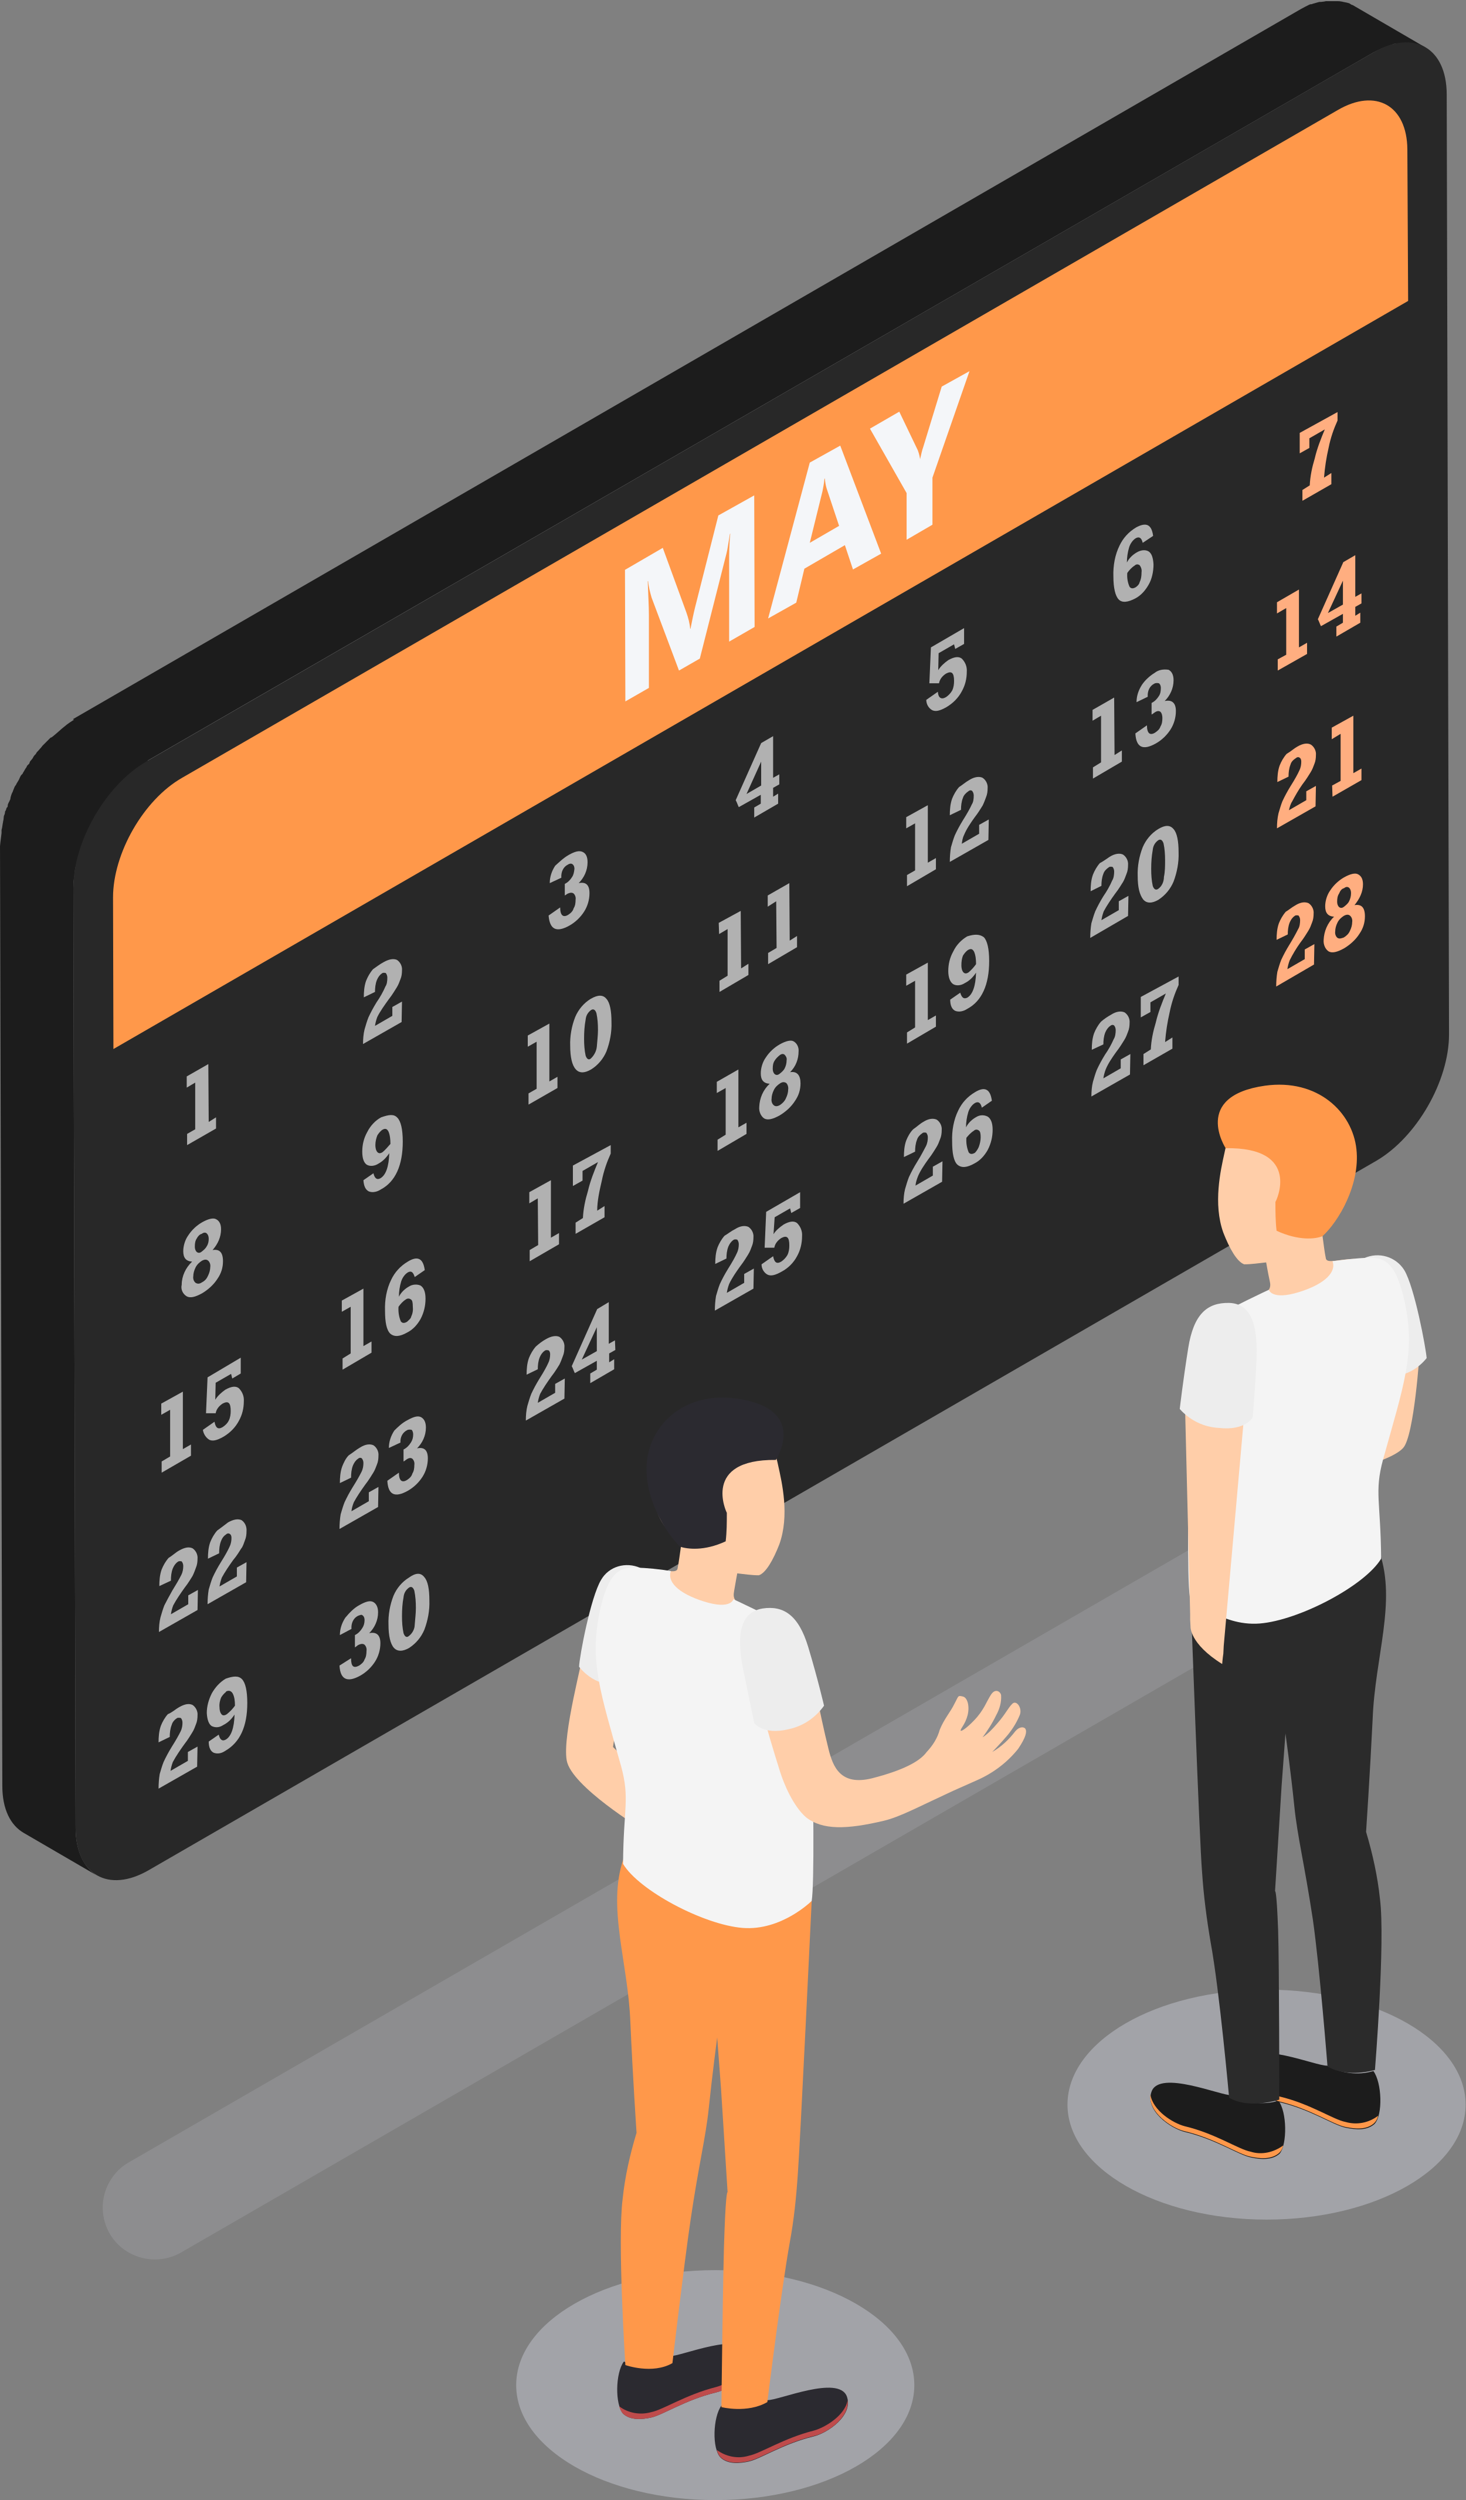 <?xml version="1.0" encoding="utf-8"?>
<!-- Generator: Adobe Illustrator 24.1.2, SVG Export Plug-In . SVG Version: 6.00 Build 0)  -->
<svg version="1.1" id="Layer_1" xmlns="http://www.w3.org/2000/svg" xmlns:xlink="http://www.w3.org/1999/xlink" x="0px" y="0px"
	 viewBox="0 0 380 648" style="enable-background:new 0 0 380 648;" xml:space="preserve">
<rect x="0" y="0" width="380" height="648" fill="#808080" stroke="none"/>
<style type="text/css">
	.st0{clip-path:url(#SVGID_2_);}
	.st1{opacity:0.4;}
	.st2{opacity:0.4;fill:#D6D8E5;enable-background:new    ;}
	.st3{fill:#1C1C1C;}
	.st4{fill:#282828;}
	.st5{fill:#FFAE80;}
	.st6{opacity:0.8;}
	.st7{opacity:0.8;fill:#FFFFFF;enable-background:new    ;}
	.st8{fill:#FF984A;}
	.st9{fill:#F4F6F9;}
	.st10{fill:#FFCEA9;}
	.st11{fill:#EDEDED;}
	.st12{fill:#2B2B2B;}
	.st13{fill:#F4F4F4;}
	.st14{fill:#2B2A30;}
	.st15{fill:#BF4B4B;}
</style>
<g>
	<defs>
		<rect id="SVGID_1_" width="380" height="648"/>
	</defs>
	<clipPath id="SVGID_2_">
		<use xlink:href="#SVGID_1_"  style="overflow:visible;"/>
	</clipPath>
	<g class="st0">
		<g class="st1">
			<path class="st2" d="M341.5,405.8c0,4.8-2.6,9.2-6.7,11.7l-288,166.4c-4.1,2.3-9.2,2.3-13.3,0c-6.5-3.6-8.8-11.9-5.1-18.4
				c1.2-2.1,2.9-3.9,5.1-5.1l287.9-166.3c6.5-3.8,14.6-1.6,18.4,4.9C340.9,401.1,341.5,403.4,341.5,405.8z"/>
		</g>
		<path class="st3" d="M360.4,11.7c0.3-0.1,0.5-0.1,0.8-0.3l0.8-0.1l1-0.1h0.5c0.4,0,0.8,0,1.2,0h0.3c0.5,0,0.9,0.1,1.4,0.1l0.4,0.1
			c0.4,0.1,0.6,0.1,1,0.3l0.4,0.1c0.4,0.1,0.9,0.4,1.3,0.5l-18.9-11h-0.1c-0.3-0.1-0.6-0.4-0.9-0.5h-0.1l-0.3-0.1
			c-0.1,0-0.4-0.1-0.5-0.1l-0.5-0.1l-0.4-0.1h-0.1c-0.4-0.1-0.8-0.1-1.2-0.1h-0.5c-0.3,0-0.6,0-0.9,0h-0.4h-0.5h-0.5l-0.5,0.1
			l-0.8,0.1h-0.4l-0.4,0.1L340.2,1c-0.1,0.1-0.3,0.1-0.5,0.1l-0.3,0.1c-0.8,0.4-1.6,0.8-2.3,1.2L18.9,186.4l18.9,11L356,13.6
			c0.8-0.4,1.6-0.8,2.5-1.2l0.8-0.3L360.4,11.7z"/>
		<path class="st3" d="M19.6,473.8l-0.6-243.6c0-1.2,0.1-2.2,0.3-3.4c0-0.3,0-0.5,0.1-0.8c0-0.5,0.1-1,0.3-1.6
			c0.1-0.5,0.1-0.6,0.3-1c0.1-0.4,0.1-0.6,0.3-0.9c0.1-0.3,0.3-0.9,0.4-1.3l0.3-0.8c0.1-0.5,0.4-1,0.5-1.6c0-0.3,0.1-0.4,0.3-0.6
			c0.3-0.6,0.5-1.4,0.8-2.1c0-0.1,0-0.1,0.1-0.3c0.3-0.6,0.5-1.3,0.9-1.8c0.1-0.1,0.1-0.4,0.3-0.5c0.3-0.5,0.6-1.2,0.9-1.7l0.1-0.4
			c0.4-0.6,0.8-1.3,1.2-1.9l0.4-0.5c0.3-0.5,0.6-0.9,0.9-1.3l0.5-0.8l0.9-1.2l0.8-0.9c0.3-0.3,0.5-0.5,0.8-0.8
			c0.3-0.3,0.8-0.9,1.3-1.3l0.6-0.6c0.9-0.8,1.7-1.6,2.7-2.3l0.5-0.4c0.9-0.8,1.9-1.4,3-2.1l-18.9-11c-1,0.6-2.1,1.3-3,2.1l-0.5,0.4
			c-0.9,0.8-1.8,1.6-2.7,2.3l-0.3,0.1c-0.1,0.1-0.3,0.3-0.4,0.4c-0.4,0.4-0.9,0.9-1.3,1.3c-0.1,0.1-0.3,0.3-0.4,0.4l-0.3,0.4
			c-0.3,0.3-0.5,0.6-0.8,0.9s-0.4,0.4-0.5,0.6c-0.1,0.3-0.3,0.4-0.4,0.5c-0.1,0.1-0.4,0.5-0.5,0.8l-0.4,0.5
			c-0.3,0.3-0.4,0.5-0.5,0.9L7,198.5l-0.1,0.3c-0.4,0.5-0.6,1-1,1.6v0.1l-0.4,0.4c-0.3,0.4-0.4,0.8-0.6,1.2l-0.3,0.5l-0.3,0.5
			c-0.1,0.1-0.1,0.4-0.3,0.5c-0.3,0.4-0.4,0.9-0.6,1.3l-0.1,0.3c-0.3,0.5-0.5,1.2-0.6,1.7c0,0.1,0,0.3-0.1,0.4
			c-0.1,0.1-0.1,0.4-0.3,0.6c-0.1,0.3-0.3,0.5-0.3,0.9c0,0.4-0.1,0.4-0.3,0.6c-0.1,0.3-0.1,0.5-0.3,0.8s-0.1,0.3-0.1,0.4
			c0,0.1-0.1,0.5-0.3,0.9l-0.1,1l-0.1,0.4c0,0.3-0.1,0.5-0.1,0.6c-0.1,0.5-0.1,1-0.3,1.6c0,0.1,0,0.3,0,0.4c0,0.1,0,0.3,0,0.4
			c-0.1,1-0.3,2.2-0.4,3.4l0.6,243.6c0,6,2.1,10.2,5.6,12.2l18.9,11C21.8,484.1,19.6,479.8,19.6,473.8z"/>
		<path class="st4" d="M356,13.6c10.5-6.1,19-1.2,19,10.9l0.6,243.6c0,12.1-8.4,26.7-18.9,32.8L38.6,484.7c-10.5,6.1-19,1.2-19-10.9
			l-0.6-243.6c0-12.1,8.4-26.7,18.9-32.8L356,13.6z"/>
		<path class="st5" d="M346.7,106.8v2.2c-1,2.2-1.8,4.5-2.3,7c-0.6,2.6-1,5.2-1.2,7.8l1.9-1.2v2.9l-7.5,4.3V127l1.9-1.2
			c0.1-2.3,0.6-4.7,1.3-7c0.6-2.6,1.6-5.1,2.6-7.5l-4,2.3v2.5l-2.5,1.4v-5.3L346.7,106.8z"/>
		<path class="st5" d="M336.7,152.8v15l2.1-1.2v2.9l-7.6,4.3v-2.9l2.2-1.2v-12.1L331,159v-2.9L336.7,152.8z"/>
		<path class="st5" d="M352.9,156.4l-1.6,0.9v2.3l1.3-0.8v2.6l-6.2,3.6v-2.6l1.7-1v-2.3l-5.7,3.2c-0.3-0.6-0.5-1.3-0.8-1.8l6.6-14.8
			l3.1-1.8v10.8l1.6-0.9V156.4z M348.1,156.7v-6.2l-3.9,8.4L348.1,156.7z"/>
		<path class="st5" d="M336.3,193.5c1.4-0.8,2.6-1,3.5-0.5c0.9,0.6,1.4,1.7,1.3,2.7c0,0.8-0.1,1.6-0.4,2.3c-0.3,0.8-0.5,1.4-1,2.2
			c-0.4,0.6-1,1.7-2.1,3.1c-1,1.4-1.9,3-2.7,4.5c-0.4,0.6-0.6,1.4-0.8,2.2l4.5-2.6v-2.3l2.5-1.4L341,209l-10,5.7
			c0-1.3,0.1-2.6,0.4-3.9c0.3-1,0.6-2.1,1-3.1c0.6-1.3,1.3-2.6,2.1-3.9c1.2-1.9,1.9-3.2,2.3-4.1c0.4-0.8,0.5-1.6,0.5-2.3
			c0-0.4-0.1-0.8-0.4-1c-0.4-0.3-0.8-0.1-1,0.1c-0.6,0.4-1.2,0.9-1.4,1.7c-0.4,1-0.5,2.1-0.5,3.1l-2.9,1.4c0-1.4,0.1-2.9,0.6-4.3
			c0.4-1,1-2.1,1.8-3C334.7,194.7,335.4,194,336.3,193.5z"/>
		<path class="st5" d="M350.8,185.5v14.9l2.1-1.2v3l-7.5,4.3l-0.1-2.9l2.2-1.2v-12.2l-2.3,1.4v-3L350.8,185.5z"/>
		<path class="st5" d="M335.7,234.7c1.4-0.9,2.6-1,3.5-0.6c0.9,0.6,1.4,1.7,1.3,2.7c0,0.8-0.1,1.6-0.4,2.3c-0.3,0.8-0.5,1.4-1,2.2
			c-0.4,0.6-1,1.7-2.1,3.1c-1,1.4-1.9,2.9-2.7,4.5c-0.3,0.8-0.5,1.6-0.6,2.3l4.5-2.6v-2.5l2.5-1.4l-0.1,5.3l-9.8,5.7
			c0-1.3,0.1-2.6,0.3-3.8c0.3-1,0.6-2.1,1-3.1c0.6-1.3,1.3-2.6,2.1-3.9c0.8-1.3,1.6-2.7,2.3-4.1c0.4-0.6,0.5-1.6,0.5-2.3
			c0-0.4-0.1-0.8-0.4-1.2c-0.4-0.1-0.8-0.1-1,0.1c-0.6,0.4-1,1-1.3,1.7c-0.4,1-0.5,2.1-0.5,3.1l-2.9,1.4c0-1.4,0.1-2.9,0.6-4.3
			c0.4-1,1-2.1,1.8-3C334,235.9,334.8,235.2,335.7,234.7z"/>
		<path class="st5" d="M351.1,234.6c1.8-0.3,2.7,0.6,2.7,2.9c0,1.7-0.5,3.2-1.4,4.5c-1,1.6-2.5,2.9-4,3.8c-1.8,1-3.1,1.3-4,0.8
			c-0.9-0.6-1.4-1.8-1.3-3c0.1-2.2,1-4.4,2.7-6c-1.6-0.1-2.3-1-2.3-2.7c0-1.4,0.5-3,1.3-4.1c0.9-1.4,2.2-2.6,3.6-3.4
			c1.6-0.9,2.9-1.2,3.6-0.8c0.8,0.4,1.3,1.2,1.3,2.6C353.3,231.2,352.4,233,351.1,234.6z M349.9,241.3c0.4-0.8,0.6-1.6,0.6-2.3
			c0.1-0.6-0.1-1.3-0.6-1.7c-0.4-0.3-0.9-0.3-1.6,0.1c-0.6,0.4-1.2,0.9-1.6,1.7c-0.4,0.8-0.6,1.6-0.6,2.3c-0.1,0.6,0.1,1.3,0.6,1.7
			c0.5,0.3,1,0.1,1.6-0.1C349,242.6,349.6,242,349.9,241.3z M347.1,231.6c-0.4,0.6-0.5,1.3-0.5,2.1c0,0.5,0.1,1,0.5,1.4
			c0.4,0.3,0.8,0.3,1.3-0.1c0.5-0.4,1-0.8,1.3-1.4c0.3-0.6,0.5-1.3,0.5-2.1c0-0.5-0.1-1-0.5-1.4c-0.4-0.3-0.8-0.3-1.3,0.1
			C347.7,230.4,347.4,230.9,347.1,231.6z"/>
		<g class="st6">
			<path class="st7" d="M54,275.8l0.1,15l1.9-1.2v2.9l-7.5,4.3v-2.9l2.1-1.2v-12.1l-2.2,1.3v-2.9L54,275.8z"/>
			<path class="st7" d="M99.4,249.4c1.4-0.8,2.6-1,3.5-0.6c0.9,0.6,1.4,1.7,1.3,2.7c0,0.8-0.1,1.6-0.4,2.3c-0.3,0.8-0.5,1.4-1,2.2
				c-0.4,0.6-1,1.7-2.1,3.1c-1,1.4-2.1,2.9-2.9,4.5c-0.3,0.8-0.5,1.6-0.6,2.3l4.5-2.6V261l2.5-1.4l-0.1,5.3l-10,5.7
				c0-1.3,0.1-2.6,0.4-3.8c0.3-1,0.6-2.1,1-3.1c0.6-1.3,1.3-2.6,2.1-3.9c0.9-1.3,1.7-2.7,2.3-4.1c0.4-0.6,0.5-1.4,0.5-2.3
				c0-0.4-0.1-0.8-0.4-1.2c-0.4-0.1-0.8-0.1-1,0.1c-0.6,0.4-1,1-1.3,1.7c-0.4,1-0.5,2.1-0.5,3.1l-2.9,1.4c0-1.4,0.1-2.9,0.6-4.3
				c0.4-1,1-2.1,1.8-3C97.6,250.6,98.3,250,99.4,249.4z"/>
			<path class="st7" d="M147.4,221.6c1.6-0.9,2.7-1.2,3.6-0.8c0.9,0.4,1.3,1.3,1.3,2.7c0,2.1-0.9,4-2.3,5.4c1.9-0.4,2.8,0.5,2.8,2.6
				c0,1.7-0.5,3.4-1.4,4.8c-0.9,1.4-2.2,2.7-3.8,3.6c-3.4,1.9-5.1,1-5.4-2.6l3-2.1c0,2.1,0.8,2.7,2.1,1.9c0.6-0.4,1.2-0.9,1.4-1.7
				c0.4-0.6,0.5-1.4,0.5-2.2c0.1-0.6-0.1-1.2-0.5-1.6c-0.4-0.3-0.9-0.3-1.7,0.1c-0.1,0.1-0.4,0.3-0.6,0.4v-3c0.8-0.4,1.4-1,1.9-1.8
				c0.4-0.6,0.5-1.3,0.6-2.1c0-0.4-0.1-0.9-0.5-1.2c-0.4-0.3-0.9-0.1-1.2,0.1c-1.2,0.6-1.8,1.9-1.7,3.4l-3,1.4
				c0-1.6,0.5-3.1,1.4-4.5C144.8,223.6,146,222.4,147.4,221.6z"/>
			<path class="st7" d="M202,203.3l-1.6,0.9v2.3l1.3-0.8v2.6l-6.2,3.6v-2.6l1.7-1v-2.3l-5.7,3.2c-0.3-0.6-0.5-1.3-0.8-1.8l6.6-14.8
				l3.1-1.8v10.8l1.6-0.9V203.3z M197.3,203.6v-6.2l-3.8,8.4L197.3,203.6z"/>
			<path class="st7" d="M249.9,162.8v4.1l-2.3,1.3l-0.3-1.2l-4,2.3l-0.1,4.4c0.6-1,1.6-1.9,2.6-2.6c1.6-0.9,2.7-1,3.5-0.4
				c0.9,0.9,1.4,2.1,1.3,3.4c0,1.8-0.4,3.5-1.3,5.1c-0.9,1.7-2.3,3.1-4,4.1c-1.6,0.9-2.7,1.2-3.6,0.8c-1-0.5-1.6-1.6-1.6-2.7l3-2.1
				c0.1,1.6,0.9,2.1,2.1,1.4c0.6-0.4,1.2-1,1.6-1.7c0.4-0.8,0.5-1.7,0.5-2.5c0-2.1-0.6-2.7-2.1-1.9c-0.9,0.6-1.6,1.4-1.8,2.5h-2.5
				l0.4-9.3L249.9,162.8z"/>
			<path class="st7" d="M297.7,142.9c0.8,0.5,1.2,1.6,1.3,3.4c0,1.8-0.4,3.8-1.3,5.3c-0.8,1.4-1.9,2.7-3.4,3.5
				c-1.9,1-3.4,1.2-4.3,0.3c-0.9-0.9-1.4-3-1.4-6c-0.1-2.7,0.4-5.6,1.6-8c0.9-1.9,2.3-3.5,4.3-4.7c2.6-1.4,4-0.8,4.4,2.2l-2.7,1.8
				c-0.3-1.3-0.9-1.7-1.8-1.2c-0.8,0.5-1.4,1.4-1.7,2.3c-0.4,1.3-0.6,2.7-0.6,4c0.6-1.2,1.6-2.1,2.7-2.7
				C295.7,142.6,296.8,142.4,297.7,142.9z M295.4,150.9c0.4-0.8,0.5-1.7,0.5-2.6c0.1-0.6-0.1-1.3-0.5-1.8c-0.4-0.3-0.9-0.3-1.3,0.1
				c-0.8,0.5-1.4,1.2-1.9,1.9c-0.1,1.3,0.1,2.5,0.6,3.6c0.4,0.5,0.9,0.5,1.6,0.1C294.7,152,295.3,151.5,295.4,150.9z"/>
			<path class="st7" d="M55.1,324c1.8-0.3,2.7,0.6,2.7,2.9c0,1.7-0.5,3.2-1.4,4.5c-1,1.6-2.5,2.9-4,3.8c-1.8,1-3.1,1.3-4,0.8
				c-1-0.6-1.6-1.8-1.3-3c0-2.2,1-4.4,2.7-6c-1.6-0.1-2.3-1-2.3-2.7c0-1.4,0.5-3,1.3-4.1c0.9-1.4,2.2-2.6,3.6-3.4
				c1.6-0.9,2.9-1.2,3.6-0.8c0.8,0.4,1.3,1.2,1.3,2.6C57.3,320.6,56.5,322.4,55.1,324z M53.9,330.7c0.4-0.8,0.6-1.6,0.6-2.3
				c0.1-0.6-0.1-1.3-0.6-1.7c-0.4-0.3-0.9-0.3-1.6,0.1c-0.6,0.4-1.2,0.9-1.6,1.7c-0.4,0.8-0.6,1.6-0.6,2.3c-0.1,0.6,0.1,1.3,0.6,1.7
				c0.5,0.3,1,0.3,1.6-0.1C53.1,332,53.6,331.4,53.9,330.7z M51,321c-0.4,0.6-0.5,1.3-0.5,2.1c0,0.5,0.1,1,0.5,1.4
				c0.4,0.3,0.8,0.3,1.3-0.1c0.5-0.4,1-0.8,1.3-1.4c0.4-0.6,0.5-1.3,0.5-1.9c0-0.5-0.1-1-0.5-1.4c-0.3-0.3-0.8-0.3-1.3,0.1
				C51.8,319.9,51.3,320.4,51,321z"/>
			<path class="st7" d="M103,289.7c0.9,0.9,1.4,3,1.4,6.2c0,6.1-1.9,10.4-5.7,12.4c-0.9,0.6-2.1,0.9-3.1,0.5
				c-0.8-0.4-1.3-1.3-1.4-2.9l2.6-1.8c0.3,1.3,0.9,1.8,1.8,1.3c1.4-0.8,2.2-3,2.3-6.5c-0.8,1.2-1.7,2.1-2.8,2.7
				c-0.9,0.6-2.1,0.8-3,0.3c-0.8-0.5-1.2-1.7-1.2-3.4c0-1.8,0.4-3.5,1.3-5.1c0.8-1.6,2.1-3,3.6-3.8
				C100.8,288.9,102.1,288.7,103,289.7z M101.2,296.5v-0.1c0-1-0.1-2.2-0.5-3.1c-0.4-0.8-0.9-0.9-1.7-0.4c-0.5,0.4-0.9,0.9-1.2,1.4
				c-0.3,0.8-0.5,1.6-0.5,2.5c0,0.6,0.1,1.3,0.5,1.8c0.4,0.4,0.8,0.4,1.4,0C99.9,298,100.5,297.3,101.2,296.5z"/>
			<path class="st7" d="M142.4,265.3v15l2.1-1.2v2.9l-7.5,4.3v-2.9l2.1-1.2v-12.2l-2.3,1.3v-2.9L142.4,265.3z"/>
			<path class="st7" d="M157.2,258.9c0.9,1,1.3,3.1,1.3,6c0.1,2.6-0.4,5.2-1.3,7.6c-0.8,1.9-2.2,3.6-4,4.7c-1.7,1-3.1,1-4-0.1
				c-0.9-1-1.4-3.1-1.4-6c-0.1-2.6,0.4-5.2,1.3-7.5c0.8-1.9,2.2-3.6,4-4.7C155,257.8,156.3,257.8,157.2,258.9z M154.7,271.3
				c0.1-1.4,0.3-2.9,0.3-4.3c0-1.6-0.1-3-0.4-4.4c-0.3-0.9-0.8-1.2-1.4-0.8c-0.8,0.6-1.3,1.4-1.4,2.5c-0.3,1.6-0.4,3.2-0.4,4.9
				c0,1.6,0.1,3,0.4,4.4c0.3,0.9,0.8,1.2,1.3,0.8C154,273.6,154.6,272.4,154.7,271.3z"/>
			<path class="st7" d="M192,236.1l0.1,14.9l1.9-1.2v2.9l-7.5,4.4v-2.9l2.1-1.3v-12.1l-2.2,1.3l-0.1-2.9L192,236.1z"/>
			<path class="st7" d="M204.6,228.9l0.1,14.9l1.9-1.2v2.9l-7.5,4.4V247l2.2-1.3l-0.1-12.1L199,235v-2.9L204.6,228.9z"/>
			<path class="st7" d="M240.5,208.7v14.9l2.1-1.2v2.9l-7.5,4.4v-2.9l2.1-1.2v-12.2l-2.3,1.3v-2.9L240.5,208.7z"/>
			<path class="st7" d="M251.2,202.2c1.4-0.9,2.7-1,3.5-0.6c0.9,0.6,1.4,1.7,1.3,2.7c0,0.8-0.1,1.6-0.4,2.3
				c-0.3,0.8-0.5,1.4-0.9,2.2c-0.4,0.6-1,1.7-2.1,3.1c-1,1.4-2.1,3-2.7,4.5c-0.4,0.8-0.5,1.6-0.6,2.3l4.5-2.6v-2.3l2.5-1.4l-0.1,5.3
				l-10,5.7c0-1.3,0.1-2.6,0.3-3.8c0.3-1,0.6-2.1,1-3.1c0.6-1.3,1.3-2.6,2.1-3.9c1.2-1.9,1.9-3.2,2.3-4.1c0.4-0.6,0.5-1.4,0.5-2.3
				c0-0.4-0.1-0.8-0.4-1.2c-0.4-0.3-0.8-0.1-1,0.1c-0.6,0.4-1.2,1-1.4,1.7c-0.4,1-0.5,2.1-0.5,3.1l-2.9,1.4c0-1.4,0.1-2.9,0.6-4.3
				c0.4-1,1-2.1,1.8-3C249.4,203.5,250.3,202.7,251.2,202.2z"/>
			<path class="st7" d="M288.8,180.8l0.1,14.9l1.9-1.2v2.9l-7.5,4.4v-2.9l2.1-1.3v-12.1l-2.2,1.3V184L288.8,180.8z"/>
			<path class="st7" d="M299.3,174.4c1-0.8,2.3-1,3.6-0.8c0.8,0.4,1.3,1.3,1.3,2.7c0,2.1-0.9,4-2.3,5.4c1.9-0.4,2.9,0.5,2.9,2.6
				c0,1.7-0.5,3.4-1.4,4.8c-0.9,1.4-2.2,2.7-3.8,3.6c-3.4,1.9-5.1,1-5.3-2.6l3-2.1c0,2.1,0.8,2.7,2.1,1.9c0.6-0.4,1.2-0.9,1.4-1.6
				c0.4-0.6,0.5-1.4,0.5-2.2c0-0.5-0.1-1.2-0.5-1.6c-0.4-0.3-0.9-0.3-1.7,0.3c-0.1,0.1-0.4,0.3-0.6,0.4v-3c0.8-0.4,1.4-1,1.9-1.8
				c0.4-0.6,0.5-1.3,0.5-2.1c0-0.4-0.1-0.9-0.5-1.2c-0.4-0.1-0.9-0.1-1.2,0.1c-1.2,0.6-1.8,1.9-1.7,3.4l-2.9,1.4
				c0-1.6,0.5-3.1,1.4-4.5C296.8,176.3,298,175.2,299.3,174.4z"/>
			<path class="st7" d="M47.4,360.7v14.9l2.1-1.2v2.9l-7.6,4.4v-2.9l2.2-1.3v-12.1l-2.3,1.3v-2.9L47.4,360.7z"/>
			<path class="st7" d="M62.4,351.9v4.1l-2.2,1.3l-0.3-1.2l-4,2.3l-0.1,4.4c0.6-1,1.6-1.9,2.6-2.6c1.6-0.9,2.7-1,3.5-0.4
				c0.9,0.9,1.4,2.1,1.3,3.4c0,1.8-0.4,3.5-1.3,5.1c-0.9,1.7-2.3,3.1-4,4.1c-1.6,0.9-2.7,1.2-3.6,0.8c-0.9-0.5-1.6-1.6-1.7-2.6
				l3-2.1c0.3,1.6,0.9,2.1,2.1,1.4c0.6-0.4,1.2-0.9,1.6-1.7c0.4-0.8,0.5-1.7,0.5-2.5c0-2.1-0.6-2.7-2.1-1.9
				c-0.9,0.6-1.6,1.4-1.8,2.5h-2.5l0.4-9.3L62.4,351.9z"/>
			<path class="st7" d="M94.2,334v14.9l2.1-1.2v2.9l-7.5,4.4v-2.9l2.1-1.3v-12.1l-2.3,1.3v-2.9L94.2,334z"/>
			<path class="st7" d="M109,333.2c0.8,0.5,1.3,1.6,1.3,3.4c0,1.8-0.4,3.6-1.3,5.3c-0.8,1.4-1.9,2.7-3.5,3.5c-1.8,1-3.2,1.2-4.3,0.3
				c-1-0.9-1.4-3-1.4-6c-0.1-2.7,0.4-5.6,1.6-8c0.9-1.9,2.3-3.5,4.3-4.7c2.6-1.6,4-0.8,4.4,2.2l-2.6,1.8c-0.4-1.3-0.9-1.7-1.8-1.2
				c-0.8,0.5-1.4,1.4-1.7,2.3c-0.4,1.3-0.6,2.7-0.6,4c0.6-1.2,1.6-2.1,2.7-2.7C106.9,332.9,108.1,332.8,109,333.2z M106.6,341.2
				c0.4-0.8,0.5-1.7,0.4-2.6c0-0.9-0.1-1.6-0.5-1.8c-0.4-0.3-0.9-0.3-1.3,0c-0.8,0.5-1.4,1.2-1.9,1.9c-0.1,1.3,0.1,2.6,0.6,3.8
				c0.4,0.5,0.9,0.5,1.6,0.1C106,342.1,106.5,341.8,106.6,341.2z"/>
			<path class="st7" d="M142.8,305.9v14.9l2.1-1.2v2.9l-7.6,4.4V324l2.2-1.3l-0.1-12.1l-2.2,1.3v-2.9L142.8,305.9z"/>
			<path class="st7" d="M158.3,296.8v2.2c-1,2.2-1.8,4.5-2.3,7c-0.6,2.6-1.2,5.2-1.2,7.8l1.9-1.2v2.9l-7.5,4.3v-2.9l1.9-1.2
				c0.1-2.3,0.6-4.7,1.3-7c0.6-2.6,1.6-5.1,2.6-7.5l-4,2.3v2.5l-2.5,1.4v-5.3L158.3,296.8z"/>
			<path class="st7" d="M191.4,277.2v15l2.1-1.2v2.9l-7.5,4.4v-2.9l2.1-1.3v-12.1l-2.3,1.3v-2.9L191.4,277.2z"/>
			<path class="st7" d="M204.8,277.9c1.8-0.3,2.7,0.8,2.7,2.9c0,1.7-0.5,3.2-1.4,4.5c-1,1.6-2.5,2.9-4,3.8c-1.8,1-3.1,1.3-4,0.8
				c-0.9-0.6-1.4-1.8-1.3-3c0.1-2.3,1-4.4,2.7-6c-1.6-0.1-2.3-1-2.3-2.7c0-1.4,0.5-3,1.3-4.1c0.9-1.4,2.2-2.6,3.6-3.4
				c1.6-0.9,2.9-1.2,3.6-0.8c0.9,0.5,1.4,1.6,1.3,2.6C207,274.5,206.3,276.4,204.8,277.9z M203.7,284.7c0.4-0.8,0.6-1.6,0.6-2.3
				c0.1-0.6-0.1-1.3-0.5-1.7c-0.5-0.3-1-0.3-1.6,0.1c-0.6,0.4-1.2,0.9-1.6,1.7c-0.4,0.8-0.6,1.6-0.6,2.3c-0.1,0.6,0.1,1.3,0.6,1.7
				c0.4,0.3,0.9,0.3,1.6-0.1C202.9,285.9,203.4,285.4,203.7,284.7z M200.8,274.9c-0.4,0.6-0.5,1.3-0.5,2.1c0,0.5,0.1,1,0.5,1.4
				c0.4,0.3,0.8,0.3,1.3-0.1s1-0.8,1.3-1.4c0.3-0.6,0.5-1.3,0.5-2.1c0.1-0.5-0.1-1-0.5-1.4c-0.3-0.3-0.8-0.3-1.3,0.1
				S201.1,274.4,200.8,274.9z"/>
			<path class="st7" d="M240.5,249.5v14.9l2.1-1.2v2.9l-7.5,4.4v-2.9l2.1-1.3v-12.1l-2.3,1.3v-2.9L240.5,249.5z"/>
			<path class="st7" d="M255,242.9c0.9,0.9,1.4,3,1.4,6.2c0,6.1-1.9,10.4-5.7,12.4c-0.9,0.6-2.1,0.9-3.1,0.5
				c-0.8-0.4-1.3-1.3-1.3-2.9l2.6-1.8c0.4,1.3,0.9,1.7,1.8,1.3c1.4-0.8,2.2-3,2.3-6.5c-0.8,1.2-1.7,2.1-2.9,2.7
				c-0.9,0.6-2.1,0.8-3,0.3c-0.8-0.5-1.3-1.7-1.3-3.4c0-1.8,0.4-3.5,1.3-5.1c0.8-1.7,2.1-3,3.6-3.9
				C252.6,242.1,253.9,242.1,255,242.9z M253,249.9v-0.1c0-1-0.1-2.2-0.5-3.1c-0.4-0.8-0.9-0.9-1.7-0.4c-0.5,0.4-0.9,0.9-1.2,1.4
				c-0.3,0.8-0.4,1.6-0.4,2.5c0,0.6,0.1,1.3,0.5,1.8c0.4,0.4,0.8,0.4,1.4,0C251.9,251.3,252.5,250.6,253,249.9z"/>
			<path class="st7" d="M287.6,222.1c1.4-0.9,2.7-1,3.5-0.6c0.9,0.6,1.4,1.7,1.3,2.7c0,0.8-0.1,1.6-0.4,2.3
				c-0.3,0.8-0.5,1.4-0.9,2.1c-0.4,0.6-1,1.7-2.1,3.1c-1,1.4-2.1,3-2.9,4.5c-0.3,0.8-0.5,1.6-0.6,2.3l4.5-2.6v-2.3l2.5-1.4l-0.1,5.2
				l-9.8,5.7c0-1.3,0.1-2.6,0.3-3.8c0.3-1,0.6-2.1,1-3.1c0.6-1.3,1.3-2.6,2.1-3.9c0.9-1.3,1.7-2.7,2.3-4.1c0.4-0.6,0.5-1.6,0.5-2.3
				c0-0.4-0.1-0.8-0.4-1.2c-0.4-0.1-0.8-0.1-1,0.1c-0.6,0.4-1.2,1-1.4,1.7c-0.4,1-0.5,2.1-0.5,3.1l-2.8,1.4c0-1.4,0.1-2.9,0.6-4.3
				c0.4-1,1-2.1,1.8-3C285.9,223.3,286.7,222.7,287.6,222.1z"/>
			<path class="st7" d="M304.2,214.9c0.9,1,1.3,3.1,1.3,6c0.1,2.6-0.4,5.2-1.3,7.6c-0.8,1.9-2.1,3.5-3.9,4.7c-1.7,1-3.1,1-4-0.1
				c-0.9-1.2-1.4-3.1-1.4-6c-0.1-2.6,0.4-5.2,1.3-7.5c0.8-1.9,2.2-3.6,4-4.7S303.3,213.8,304.2,214.9z M301.7,227.3
				c0.3-1.4,0.3-2.9,0.3-4.3c0-1.6-0.1-3-0.4-4.4c-0.3-0.9-0.8-1.2-1.4-0.8c-0.8,0.6-1.3,1.4-1.4,2.5c-0.3,1.7-0.4,3.2-0.4,4.9
				c0,1.6,0.1,3,0.4,4.4c0.3,0.9,0.8,1.2,1.4,0.8C301.2,229.7,301.7,228.5,301.7,227.3z"/>
			<path class="st7" d="M46.4,401.9c1.6-0.9,2.6-1,3.5-0.6c0.9,0.6,1.4,1.7,1.3,2.7c0,0.8-0.1,1.6-0.4,2.3c-0.3,0.8-0.5,1.4-0.9,2.2
				c-0.4,0.6-1,1.7-2.1,3.1c-1,1.4-2.1,3-2.9,4.5c-0.3,0.8-0.5,1.6-0.6,2.3l4.5-2.6v-2.3l2.5-1.4l-0.1,5.2l-10,5.7
				c0-1.3,0.1-2.6,0.4-3.8c0.3-1,0.6-2.1,1-3.1c0.5-1,1.2-2.3,2.1-3.9c0.8-1.3,1.6-2.6,2.3-4c0.4-0.8,0.5-1.6,0.5-2.3
				c0-0.4-0.1-0.8-0.4-1.2c-0.4-0.1-0.8-0.1-1,0.1c-0.6,0.4-1,1-1.3,1.7c-0.4,1-0.5,2.1-0.5,3.2l-3,1.4c0-1.4,0.1-2.9,0.6-4.3
				c0.4-1,1-2.1,1.8-3C44.7,403.2,45.5,402.4,46.4,401.9z"/>
			<path class="st7" d="M59.1,394.6c1.4-0.8,2.6-1,3.5-0.6c0.9,0.6,1.4,1.7,1.3,2.9c0,0.8-0.1,1.6-0.4,2.3c-0.3,0.8-0.5,1.6-1,2.2
				c-0.4,0.6-1,1.7-2.1,3c-1,1.4-2.1,3-2.9,4.5c-0.3,0.8-0.5,1.6-0.6,2.3l4.5-2.6v-2.3l2.5-1.4l-0.1,5.2l-10,5.7
				c0-1.3,0.1-2.6,0.3-3.8c0.3-1,0.6-2.1,1-3.1c0.6-1.3,1.3-2.6,2.1-3.9c1.2-1.9,1.9-3.2,2.3-4.1c0.4-0.8,0.5-1.6,0.5-2.3
				c0-0.4-0.1-0.8-0.4-1c-0.4-0.3-0.8-0.1-1,0.1c-0.6,0.4-1,0.9-1.3,1.7c-0.4,1-0.5,2.1-0.5,3.2l-2.9,1.4c0-1.4,0.1-2.9,0.6-4.3
				c0.4-1,1-2.1,1.8-3C57.4,395.9,58.2,395.3,59.1,394.6z"/>
			<path class="st7" d="M93.3,375.2c1.4-0.9,2.6-1,3.5-0.6c0.9,0.6,1.4,1.7,1.3,2.7c0,0.8-0.1,1.6-0.4,2.3c-0.3,0.8-0.5,1.4-1,2.2
				c-0.4,0.6-1,1.7-2.1,3.1c-1,1.4-2.1,3-2.9,4.5c-0.3,0.8-0.5,1.4-0.6,2.3l4.5-2.6v-2.3l2.5-1.4l-0.1,5.2l-10,5.7
				c0-1.3,0.1-2.6,0.3-3.8c0.3-1,0.6-2.1,1-3.1c0.6-1.3,1.3-2.6,2.1-3.9c1.2-1.9,1.9-3.2,2.3-4c0.4-0.8,0.5-1.6,0.5-2.3
				c0-0.4-0.1-0.8-0.4-1.2c-0.4-0.3-0.8-0.1-1,0.1c-0.6,0.4-1,1-1.3,1.7c-0.4,1-0.5,2.1-0.5,3.2l-2.9,1.4c0-1.4,0.1-2.9,0.6-4.3
				c0.4-1,0.9-2.1,1.7-2.9C91.5,376.5,92.4,375.7,93.3,375.2z"/>
			<path class="st7" d="M105.6,368.1c1.6-0.9,2.7-1.2,3.5-0.8c0.8,0.4,1.3,1.3,1.3,2.7c0,2.1-0.9,4-2.3,5.4c1.9-0.4,2.8,0.5,2.8,2.6
				c0,1.7-0.5,3.4-1.4,4.8c-0.9,1.4-2.2,2.7-3.8,3.6c-3.4,1.9-5.1,1-5.3-2.6l3-2.1c0,2.1,0.8,2.7,2.1,1.9c0.6-0.4,1.2-0.9,1.4-1.7
				c0.4-0.6,0.5-1.4,0.5-2.2c0.1-0.6-0.1-1.2-0.5-1.6c-0.4-0.3-0.9-0.3-1.7,0.3c-0.1,0.1-0.4,0.3-0.6,0.4v-3.1
				c0.8-0.4,1.4-1,1.9-1.8c0.4-0.6,0.6-1.3,0.6-2.1c0-0.4-0.1-0.9-0.4-1.2c-0.4-0.1-0.9-0.1-1.2,0.1c-1.2,0.6-1.8,1.9-1.7,3.2
				l-3,1.4c0-1.6,0.5-3.1,1.4-4.5C103,370,104.2,368.8,105.6,368.1z"/>
			<path class="st7" d="M141.5,347.1c1.4-0.8,2.6-1,3.5-0.6c0.9,0.6,1.4,1.7,1.3,2.7c0,0.8-0.1,1.6-0.4,2.3
				c-0.3,0.8-0.5,1.4-0.9,2.2c-0.4,0.6-1,1.7-2.1,3.1c-1,1.4-2.1,3-2.9,4.5c-0.3,0.8-0.5,1.6-0.6,2.3l4.5-2.6v-2.3l2.5-1.4l-0.1,5.2
				l-10,5.7c0-1.3,0.1-2.6,0.4-3.8c0.3-1,0.6-2.1,1-3.1c0.6-1.3,1.3-2.6,2.1-3.9c1.2-1.9,1.9-3.2,2.3-4.1c0.4-0.8,0.5-1.6,0.5-2.3
				c0-0.4-0.1-0.8-0.4-1c-0.4-0.1-0.8-0.1-1,0.1c-0.6,0.4-1,1-1.3,1.7c-0.4,1-0.5,2.1-0.5,3.1l-2.9,1.4c0-1.4,0.1-2.9,0.6-4.3
				c0.4-1,1-2.1,1.8-3C139.8,348.2,140.6,347.6,141.5,347.1z"/>
			<path class="st7" d="M159.5,349.9l-1.6,0.9v2.3l1.3-0.8v2.6l-6.2,3.6V356l1.7-1v-2.3l-5.7,3.2c-0.3-0.6-0.5-1.3-0.8-1.8l6.6-14.8
				l3-1.8v10.8l1.6-0.9L159.5,349.9z M154.7,350.2V344l-3.9,8.4L154.7,350.2z"/>
			<path class="st7" d="M190.5,318.6c1.4-0.9,2.6-1,3.5-0.6c0.9,0.6,1.4,1.7,1.3,2.7c0,0.8-0.1,1.6-0.4,2.3c-0.3,0.8-0.5,1.4-1,2.2
				c-0.4,0.6-1,1.7-2.1,3.1c-1,1.4-2.1,3-2.8,4.5c-0.3,0.8-0.5,1.6-0.6,2.3l4.5-2.6v-2.3l2.5-1.4l-0.1,5.2l-10,5.7
				c0-1.3,0.1-2.6,0.3-3.8c0.3-1,0.6-2.1,1-3.1c0.6-1.3,1.3-2.6,2.1-3.9c1.2-1.9,1.9-3.2,2.3-4.1c0.4-0.8,0.5-1.6,0.5-2.3
				c0-0.4-0.1-0.8-0.4-1.2c-0.4-0.1-0.8-0.1-1,0.1c-0.6,0.4-1,1-1.3,1.7c-0.4,1-0.5,2.1-0.5,3.1l-2.9,1.4c0-1.4,0.1-2.9,0.6-4.3
				c0.4-1,1-2.1,1.8-3C188.8,319.7,189.5,319.1,190.5,318.6z"/>
			<path class="st7" d="M207.4,309v4.1l-2.3,1.3l-0.3-1.2l-4,2.3l-0.3,4.4c0.6-1,1.6-1.8,2.6-2.5c1.6-0.9,2.7-1,3.5-0.4
				c0.9,0.9,1.4,2.1,1.3,3.4c0,1.8-0.4,3.6-1.3,5.2c-0.9,1.7-2.3,3.1-4,4c-1.6,0.9-2.7,1.2-3.6,0.8c-1-0.5-1.6-1.6-1.6-2.7l3-2.1
				c0.3,1.6,0.9,2.1,2.1,1.4c0.6-0.4,1.2-1,1.6-1.7c0.4-0.8,0.5-1.7,0.5-2.5c0-2.1-0.6-2.7-2.1-1.9c-0.9,0.6-1.6,1.4-1.8,2.5h-2.5
				l0.4-9.3L207.4,309z"/>
			<path class="st7" d="M239.3,290.8c1.4-0.9,2.6-1,3.5-0.6c0.9,0.6,1.4,1.7,1.3,2.7c0,0.8-0.1,1.6-0.4,2.3c-0.3,0.8-0.5,1.4-1,2.2
				c-0.4,0.6-1,1.7-2.1,3.1c-1,1.4-2.1,3-2.7,4.5c-0.3,0.8-0.5,1.4-0.6,2.3l4.5-2.6v-2.3l2.5-1.4l-0.1,5.3l-10,5.7
				c0-1.3,0.1-2.6,0.4-3.8c0.3-1,0.6-2.1,1-3.1c0.6-1.3,1.3-2.6,2.1-3.9c1.2-1.9,1.9-3.4,2.3-4.1c0.4-0.8,0.5-1.6,0.5-2.3
				c0-0.4-0.1-0.8-0.4-1.2c-0.4-0.1-0.8-0.1-1,0.1c-0.6,0.4-1.2,1-1.4,1.7c-0.4,1-0.5,2.1-0.5,3.1l-2.9,1.4c0-1.4,0.1-2.9,0.6-4.3
				c0.4-1,1-2.1,1.8-2.9C237.6,292.1,238.4,291.3,239.3,290.8z"/>
			<path class="st7" d="M256,289.4c0.8,0.5,1.3,1.6,1.3,3.4c0,1.8-0.4,3.6-1.3,5.3c-0.8,1.4-1.9,2.7-3.5,3.5c-1.8,1-3.2,1.2-4.3,0.3
				c-1-0.9-1.4-3-1.4-6.1c-0.1-2.7,0.4-5.6,1.6-8c0.9-1.9,2.3-3.5,4.3-4.7c2.6-1.6,4-0.8,4.4,2.2l-2.6,1.8c-0.3-1.3-0.9-1.7-1.8-1.2
				c-0.8,0.5-1.4,1.4-1.7,2.3c-0.4,1.3-0.6,2.7-0.6,4c0.6-1.2,1.6-2.1,2.7-2.7C253.9,289,255,288.9,256,289.4z M253.7,297.3
				c0.3-0.8,0.5-1.7,0.5-2.5c0-0.9-0.1-1.6-0.5-1.8c-0.4-0.3-0.9-0.3-1.3,0.1c-0.8,0.5-1.4,1.2-1.9,1.8c-0.1,1.3,0.1,2.6,0.6,3.8
				c0.4,0.5,0.9,0.5,1.6,0.1C253,298.5,253.4,298,253.7,297.3z"/>
			<path class="st7" d="M288,263c1.4-0.9,2.6-1,3.5-0.6c0.9,0.6,1.4,1.7,1.3,2.7c0,0.8-0.1,1.6-0.4,2.3c-0.3,0.8-0.5,1.4-1,2.2
				c-0.4,0.6-1,1.7-2.1,3.1c-1,1.4-2.1,3-2.7,4.5c-0.3,0.8-0.5,1.6-0.6,2.3l4.5-2.6v-2.3l2.5-1.4l-0.1,5.3l-10,5.7
				c0-1.3,0.1-2.6,0.4-3.8c0.3-1,0.6-2.1,1-3.1c0.6-1.3,1.3-2.6,2.1-3.9c0.9-1.3,1.7-2.7,2.3-4.1c0.4-0.6,0.5-1.6,0.5-2.3
				c0-0.4-0.1-0.8-0.4-1.2c-0.4-0.3-0.8-0.1-1,0.1c-0.6,0.4-1,1-1.3,1.7c-0.4,1-0.5,2.1-0.5,3.1l-3,1.4c0-1.4,0.1-2.9,0.6-4.3
				c0.4-1,1-2.1,1.8-3C286.2,264.1,287.1,263.5,288,263z"/>
			<path class="st7" d="M305.5,253.1v2.2c-1,2.2-1.8,4.5-2.3,7c-0.6,2.6-1,5.2-1.2,7.8l1.9-1.2v2.9l-7.5,4.3v-2.9l1.9-1.2
				c0.1-2.3,0.6-4.7,1.3-7c0.6-2.6,1.6-5.1,2.6-7.5l-4,2.3v2.5l-2.5,1.4v-5.3L305.5,253.1z"/>
			<path class="st7" d="M46.4,442.5c1.6-0.9,2.6-1,3.5-0.6c0.9,0.6,1.4,1.7,1.3,2.7c0,0.8-0.1,1.6-0.4,2.3c-0.3,0.8-0.5,1.4-1,2.2
				c-0.4,0.6-1,1.7-2.1,3.1c-1,1.4-2.1,3-2.9,4.5c-0.3,0.8-0.5,1.6-0.6,2.3l4.5-2.6v-2.3l2.5-1.4l-0.1,5.2l-10,5.7
				c0-1.3,0.1-2.6,0.3-3.8c0.3-1,0.6-2.1,1-3.1c0.6-1.3,1.3-2.6,2.1-3.9c1.2-1.9,1.9-3.2,2.3-4c0.4-0.8,0.5-1.6,0.5-2.3
				c0-0.4-0.1-0.8-0.4-1.2c-0.4-0.1-0.8-0.1-1,0c-0.6,0.4-1.2,1-1.4,1.8c-0.4,1-0.5,2.1-0.5,3.1l-2.9,1.4c0-1.4,0.1-2.9,0.6-4.3
				c0.4-1,1-2.1,1.8-3C44.7,443.8,45.5,443,46.4,442.5z"/>
			<path class="st7" d="M62.7,435.2c0.9,0.9,1.4,3,1.4,6.2c0,6.1-1.9,10.2-5.7,12.4c-0.9,0.6-1.9,0.9-3,0.5
				c-0.8-0.4-1.3-1.3-1.3-2.9l2.6-1.8c0.3,1.3,0.9,1.8,1.8,1.3c1.4-0.8,2.2-3,2.3-6.5c-0.8,1.2-1.7,2.1-2.9,2.7
				c-0.9,0.6-1.9,0.8-3,0.3c-0.8-0.5-1.2-1.7-1.3-3.4c0-1.8,0.5-3.5,1.3-5.1c0.9-1.6,2.1-2.9,3.6-3.8
				C60.5,434.4,61.8,434.3,62.7,435.2z M60.9,442.1v-0.1c0-1-0.1-2.2-0.6-3.1c-0.3-0.5-0.8-0.8-1.4-0.6c-0.1,0-0.3,0.1-0.4,0.3
				c-0.5,0.4-0.9,0.9-1.2,1.4c-0.3,0.8-0.5,1.6-0.4,2.5c0,0.6,0.1,1.3,0.5,1.8c0.3,0.4,0.8,0.4,1.4,0
				C59.7,443.6,60.4,442.8,60.9,442.1z"/>
			<path class="st7" d="M93.2,416c1.6-0.9,2.7-1.2,3.5-0.8c0.8,0.4,1.3,1.3,1.3,2.7c0,2.1-0.9,4-2.3,5.4c1.9-0.4,2.9,0.5,2.9,2.6
				c0,1.7-0.5,3.4-1.4,4.8c-0.9,1.4-2.2,2.7-3.8,3.6c-3.4,1.9-5.2,1-5.4-2.6l3-1.9c0,2.1,0.6,2.7,2.1,1.9c0.6-0.4,1.2-0.9,1.4-1.6
				c0.4-0.6,0.5-1.4,0.5-2.2c0.1-0.6-0.1-1.2-0.5-1.6c-0.4-0.3-0.9-0.3-1.7,0.1L92,427v-3.2c0.8-0.4,1.4-1,1.9-1.8
				c0.4-0.6,0.6-1.3,0.6-2.1c0-0.4-0.1-0.9-0.5-1.2c-0.3-0.3-0.6-0.1-1.2,0.1c-1.2,0.6-1.8,1.9-1.7,3.4l-3,1.6
				c0-1.6,0.5-3.1,1.4-4.5C90.6,418,91.7,416.8,93.2,416z"/>
			<path class="st7" d="M110,408.8c0.9,1,1.3,3.1,1.3,6c0.1,2.6-0.4,5.2-1.3,7.6c-0.8,1.9-2.1,3.5-3.9,4.7c-1.7,1-3.1,1-4,0
				c-0.9-1-1.4-3.1-1.4-6c-0.1-2.6,0.4-5.2,1.3-7.5c0.8-1.9,2.2-3.6,4-4.7C107.8,407.6,109.1,407.6,110,408.8z M107.5,421.1
				c0.1-1.4,0.3-2.9,0.3-4.3c0-1.6-0.1-3-0.4-4.5c-0.3-0.9-0.8-1.2-1.4-0.8c-0.8,0.6-1.3,1.4-1.4,2.5c-0.3,1.6-0.4,3.2-0.4,4.9
				c0,1.6,0.1,3,0.4,4.4c0.3,0.9,0.8,1.2,1.3,0.8C106.9,423.4,107.5,422.2,107.5,421.1z"/>
		</g>
		<path class="st8" d="M346.8,28.5c9.8-5.7,17.9-1.2,18,10.2L365,78L29.4,271.9l-0.1-39.3c0-11.4,7.9-25.3,17.9-31L346.8,28.5z"/>
		<path class="st9" d="M195.5,128.4l0.1,34.1l-6.6,3.8v-20.5c0-2.2,0-4.7,0.3-7.5l-0.1,0.1c-0.4,2.3-0.6,4-0.9,5.1l-6.9,27.2
			l-5.4,3.1l-7.1-18.9c-0.4-1.4-0.8-2.9-0.9-4.3l-0.1,0.1c0.1,3.2,0.3,6.2,0.3,8.7v18.9l-6.1,3.5l-0.1-34.1l9.8-5.7l6.1,16.7
			c0.5,1.4,0.9,2.9,1,4.3l0.1-0.1c0.4-2.1,0.8-4,1.2-5.6l6-23.7L195.5,128.4z"/>
		<path class="st9" d="M251.3,96.2l-9.6,27.6v12.2l-6.7,3.9v-12.1l-9.5-16.7l7.6-4.4l4.8,10c0.1,0.3,0.4,1,0.6,2.3
			c0.3-1.3,0.5-2.3,0.8-3.1l4.8-15.7L251.3,96.2z"/>
		<path class="st9" d="M217.8,115.5l10.6,28l-7.3,4.1l-2.1-6.3l-10.5,6.1l-2.1,8.8l-7.3,4.1l10.8-40.4L217.8,115.5z M209.9,140.7
			l7.6-4.4l-3.2-9.6c-0.3-0.9-0.4-1.8-0.5-2.7l-0.1,0.1c-0.1,1.2-0.3,2.2-0.5,3.2L209.9,140.7z"/>
		<path class="st2" d="M328.3,575.3c28.5,0,51.6-13.3,51.6-29.8c0-16.5-23.1-29.8-51.6-29.8c-28.5,0-51.6,13.3-51.6,29.8
			C276.7,561.9,299.8,575.3,328.3,575.3z"/>
		<path class="st10" d="M368,350.3c0,0-1.4,21.9-4.3,25c-2.8,3.1-12.6,5.3-12.6,5.3l-7.5,12.3c0,0,6.9-39.1,8.3-40
			C353.3,352,368,350.3,368,350.3z"/>
		<path class="st11" d="M353.6,326.1c3.8-1.7,8.2-0.4,10.4,3.1c2.7,4.5,5.6,20.2,5.8,22.8c0,0-3.9,5.3-9.7,4.4L353.6,326.1z"/>
		<path class="st3" d="M331.4,544.5c-4,1.2-8.4,0.6-12-1.4c-3,0.1-18.8-6.7-20.9-1c-1.8,4.9,4.9,9.6,8.7,10.5c8,1.9,13.9,6,17.1,6.6
			c2.3,0.5,5.4,0.8,7.4-1C333.7,555.7,333.6,547.4,331.4,544.5z"/>
		<path class="st8" d="M324.2,557.7c-3.2-0.6-9.1-4.7-17.1-6.6c-3.1-0.8-8.3-4.1-8.9-8.2c-0.6,4.5,5.4,8.7,8.9,9.5
			c8,1.9,13.9,6,17.1,6.6c2.3,0.5,5.4,0.8,7.4-1c0.5-0.5,0.9-1.2,1-1.9C330.1,557.9,327,558.6,324.2,557.7z"/>
		<path class="st3" d="M356,536.8c-4,1.2-8.4,0.6-12-1.4c-3,0.1-18.8-6.7-20.9-1c-1.8,5.1,4.9,9.6,8.7,10.5c8,1.9,13.9,6,17.1,6.6
			c2.5,0.5,5.4,0.8,7.4-1C358.5,548.1,358.2,539.8,356,536.8z"/>
		<path class="st8" d="M348.8,550c-3.2-0.6-9.1-4.7-17.1-6.6c-3.1-0.8-8.3-4.1-8.9-8.2c-0.8,4.5,5.4,8.7,8.9,9.5
			c8,1.9,13.9,6,17.1,6.6c2.5,0.5,5.4,0.8,7.4-1c0.5-0.5,0.9-1.2,1-1.9C354.7,550.3,351.6,550.8,348.8,550z"/>
		<path class="st12" d="M357.7,492.2c-0.6-5.8-1.9-11.7-3.6-17.4c0,0,1-14.9,1.7-29.2c0.6-16.1,6.2-30.3,1.8-43.2l-49,10.9
			c0,0,2.3,64.3,3,72.1c0.4,6.1,1.2,12.1,2.2,18c2.3,12.4,4.8,40.3,4.8,40.3c5.2,3.1,13,0.5,13,0.5s0-34.9-0.3-43.9
			c-0.4-11-0.8-10.1-0.8-10.1l1.7-27.3l1-13.6c0,0,1.4,10,2.3,18.9c0.8,7.8,2.6,14.8,4.8,29.3c1.8,12.6,3.8,38.1,3.8,38.1
			c5.2,3.1,12.3,0.9,12.3,0.9S359.1,503.1,357.7,492.2z"/>
		<path class="st10" d="M350.8,326.3c-3.8,0.1-6.6,1.2-7.1,0c-0.4-1.9-0.6-3.9-0.9-6c0.4-1.2,0.8-2.3,0.8-2.3c4.8-3,6.2-8,6.9-14
			c1-10.2-4.4-19.2-14.6-20.2c-9.6-1-16.7,5.7-18.5,15c-1,4.5-3,13.2-0.3,20.7c1.6,4.1,3.5,7.5,5.4,8.2c1.9,0,3.8-0.3,5.7-0.5
			c0,0,0.5,2.9,0.9,4.7c0.4,1.8,0.3,2.7-3.4,5.1c-3.6,2.3,5.4,6.9,11.4,6.4c6-0.5,12.7-4,14.5-7.9
			C353.7,331.3,353.4,326.2,350.8,326.3z"/>
		<path class="st13" d="M345.4,326.9c1,2.6-1.6,5.8-8.7,8c-7.1,2.2-7.8-0.6-7.8-0.6s-10.4,4.8-13.7,7.1c-4.3,3-6.2,11.7-6.7,26.2
			c-0.6,16.8-0.8,41.9-0.1,46.1c0,0,7.9,7.9,18.1,7.1c10.2-0.8,27.3-9.8,31.5-16.8c-0.1-14.8-1.8-17.2,0.5-25.7
			c5.4-19.4,8.4-27.5,5.7-40.4c-2.2-10.6-5.3-12.1-9.5-11.9C351.5,326.1,348.5,326.5,345.4,326.9z"/>
		<path class="st10" d="M317.2,426.6l5.2-58.7l-10.9-5.8l-4.3,3.6l1.3,52.7v1.4l0.1,1.8c0,0-0.3,4.4,8.2,9.7c0,0,0.1-1.4,0.3-2.7
			L317.2,426.6z"/>
		<path class="st11" d="M318.6,337.7c-5.7-0.1-9.2,2.9-10.6,11.7c-1.4,8.8-2.2,15.8-2.2,15.8c2.6,2.9,6.2,4.7,10.1,4.9
			c6.9,0.8,8.8-2.7,8.8-2.7s0.8-9.1,1-15.2S325.5,337.9,318.6,337.7z"/>
		<path class="st8" d="M317.7,297.6c0,0-8.8-13.5,10.2-16.2c13.7-1.9,22.7,6.9,23.7,16.5c1,9.2-4.7,18.8-8.8,22.5
			c-1.9,0.8-6.3,1.2-11.9-1.4c-0.3-2.5-0.3-5.1-0.3-7.5C330.8,311.4,337.5,297.3,317.7,297.6z"/>
		<path class="st2" d="M185.4,648c28.5,0,51.6-13.3,51.6-29.8c0-16.5-23.1-29.8-51.6-29.8c-28.5,0-51.6,13.3-51.6,29.8
			C133.8,634.7,156.9,648,185.4,648z"/>
		<path class="st10" d="M151.7,425.6c-0.5,4.5-6,24-4.8,30.7c1.2,6.7,19.6,17.9,19.6,17.9l2.6-11.4l-10.2-10l2.7-18.9L151.7,425.6z"
			/>
		<path class="st11" d="M166,406.4c-3.8-1.7-8.2-0.4-10.2,3.1c-2.7,4.5-5.6,19.8-5.7,22.5c0,0,3.8,5.2,9.5,4.4L166,406.4z"/>
		<path class="st14" d="M187,623.5c4,1.2,8.3,0.6,11.9-1.4c2.9,0.1,18.4-6.6,20.6-1c1.8,4.9-4.9,9.5-8.6,10.4
			c-7.9,1.9-13.7,5.8-16.8,6.5c-2.3,0.5-5.4,0.8-7.3-1C184.5,634.7,184.8,626.5,187,623.5z"/>
		<path class="st15" d="M194.1,636.5c3.1-0.6,8.9-4.5,16.8-6.5c3-0.8,8.2-4,8.8-7.9c0.6,4.5-5.4,8.6-8.8,9.3
			c-7.9,1.9-13.7,5.8-16.8,6.5c-2.3,0.5-5.4,0.8-7.3-1c-0.5-0.5-0.8-1.2-1-1.9C188.1,636.7,191.2,637.4,194.1,636.5z"/>
		<path class="st14" d="M161.7,612.1c4,1.2,8.3,0.6,11.9-1.4c2.9,0.1,18.4-6.6,20.6-1c1.8,4.9-4.9,9.5-8.6,10.4
			c-7.9,1.9-13.7,5.8-16.8,6.5c-2.3,0.5-5.4,0.8-7.3-1C159.4,623.2,159.5,615.1,161.7,612.1z"/>
		<path class="st15" d="M168.8,625.2c3.1-0.6,8.9-4.5,16.8-6.5c3-0.8,8.2-4,8.7-7.9c0.6,4.5-5.3,8.6-8.7,9.3
			c-7.9,1.9-13.7,5.8-16.8,6.5c-2.3,0.5-5.4,0.8-7.3-1c-0.5-0.5-0.8-1.2-1-1.9C162.9,625.5,166,626,168.8,625.2z"/>
		<path class="st8" d="M161.4,569.9c0.6-5.8,1.9-11.5,3.6-17.1c0,0-1-14.8-1.6-28.6c-0.6-15.8-6.1-29.8-1.8-42.4l48.8,10.9
			c0,0-3,63.1-3.6,70.8c-0.4,6-1,11.9-2.1,17.8c-2.2,12.3-5.8,41.3-5.8,41.3c-5.2,3-11.9,1.3-11.9,1.3s0.4-36.9,0.8-45.7
			c0.4-10.8,0.8-10,0.8-10l-1.7-26.8l-1-13.3c0,0-1.3,9.8-2.2,18.5c-0.8,7.6-2.6,14.5-4.7,28.8c-1.8,12.3-4.7,37.1-4.7,37.1
			c-5.2,3-12.2,0.5-12.2,0.5S160,580.6,161.4,569.9z"/>
		<path class="st10" d="M168.6,406.7c3.8,0.1,6.5,1.2,7,0c0.4-1.9,0.6-3.9,0.9-5.8c-0.4-1-0.8-2.2-0.8-2.2
			c-4.7-2.9-6.2-7.9-6.7-13.7c-1-10.1,4.4-18.8,14.4-20c9.5-1,16.5,5.7,18.3,14.8c1,4.5,3,13,0.3,20.5c-1.6,4.1-3.5,7.4-5.3,8
			c-1.8,0-3.8-0.3-5.6-0.5c0,0-0.5,2.7-0.8,4.5c-0.3,1.8-0.3,2.7,3.4,4.9c3.6,2.2-5.4,6.7-11.3,6.2c-5.8-0.5-12.4-4-14.3-7.8
			C165.8,411.5,166,406.6,168.6,406.7z"/>
		<path class="st13" d="M173.9,407.2c-1,2.6,1.6,5.7,8.6,7.9c7,2.2,7.6-0.6,7.6-0.6s10.2,4.7,13.6,7c4.1,3,6.1,11.4,6.6,25.8
			c0.6,16.6,0.8,41.2,0.1,45.4c0,0-7.8,7.8-17.9,7c-10.1-0.8-26.9-9.7-31-16.6c0.1-14.5,1.8-16.8-0.5-25.3
			c-5.4-19.2-8.2-27.1-5.6-39.8c2.2-10.5,5.2-11.8,9.3-11.7C167.8,406.4,170.9,406.7,173.9,407.2z"/>
		<path class="st10" d="M226.1,460.9c-8.3,2.1-10.2-3.1-11.3-7.4c-2.6-10.4-4-19.8-6-25.7c-2.3-7-4.7-8-8-9.5
			c-4-1.6-7.4,1.8-6.1,10.6c1.6,10.5,3.6,17.9,7.5,30.3c1,3.2,3.4,8.9,6.7,11.8c4.3,3.4,10.6,3.2,20.3,0.9c4.1-1,8.7-3.5,16.5-7.1
			c2.1-1,3.8-1.7,7.8-3.5c4-1.8,7.6-4.5,10.4-8c2.1-3.1,2.3-4.5,1.9-5.2c-0.4-0.6-1.6-0.6-2.6,0.6c-1.7,2.2-3.6,4-6,5.4
			c0,0,2.6-2.7,4-4.4c1.3-1.6,2.3-3.2,3.1-5.1c0.8-1.8-0.8-4.1-1.9-3c-1.2,1.2-1.7,2.6-3.9,5.1c-1.2,1.4-2.3,2.6-3.8,3.6
			c1.3-1.8,2.5-3.6,3.5-5.7c0.9-1.6,1.4-3.4,1.3-5.1c0-0.9-1.4-2.1-2.6-0.3c-1.2,1.8-1.8,4-4.4,6.7c-1.8,1.9-3.5,3.1-3.5,2.6
			c0-0.5,1.2-1.6,1.8-3.9c0.6-2.3,0-4.7-1.3-4.9c-1.3-0.3-1-0.1-2.1,1.9c-1,2.1-2.6,3.8-3.8,6.7c-0.6,2.2-1.8,4.1-3.4,5.8
			C238.4,456.6,233.9,458.9,226.1,460.9z"/>
		<path class="st11" d="M197.7,416.9c5.4-0.8,9.3,1.7,11.8,10c2.5,8.3,4.1,15.2,4.1,15.2c-2.2,3.1-5.4,5.3-9.2,6.1
			c-6.6,1.6-8.9-1.6-8.9-1.6s-1.8-8.7-3-14.6C191.4,426,190.8,418,197.7,416.9z"/>
		<path class="st14" d="M201.1,378.4c0,0,8.7-13.2-10.1-15.9c-13.6-1.9-22.3,6.7-23.3,16.2c-1,9.1,4.7,18.4,8.6,22.2
			c1.9,0.6,6.2,1.2,11.8-1.4c0.3-2.5,0.3-4.9,0.3-7.4C188.3,392,181.8,378.2,201.1,378.4z"/>
	</g>
</g>
</svg>
